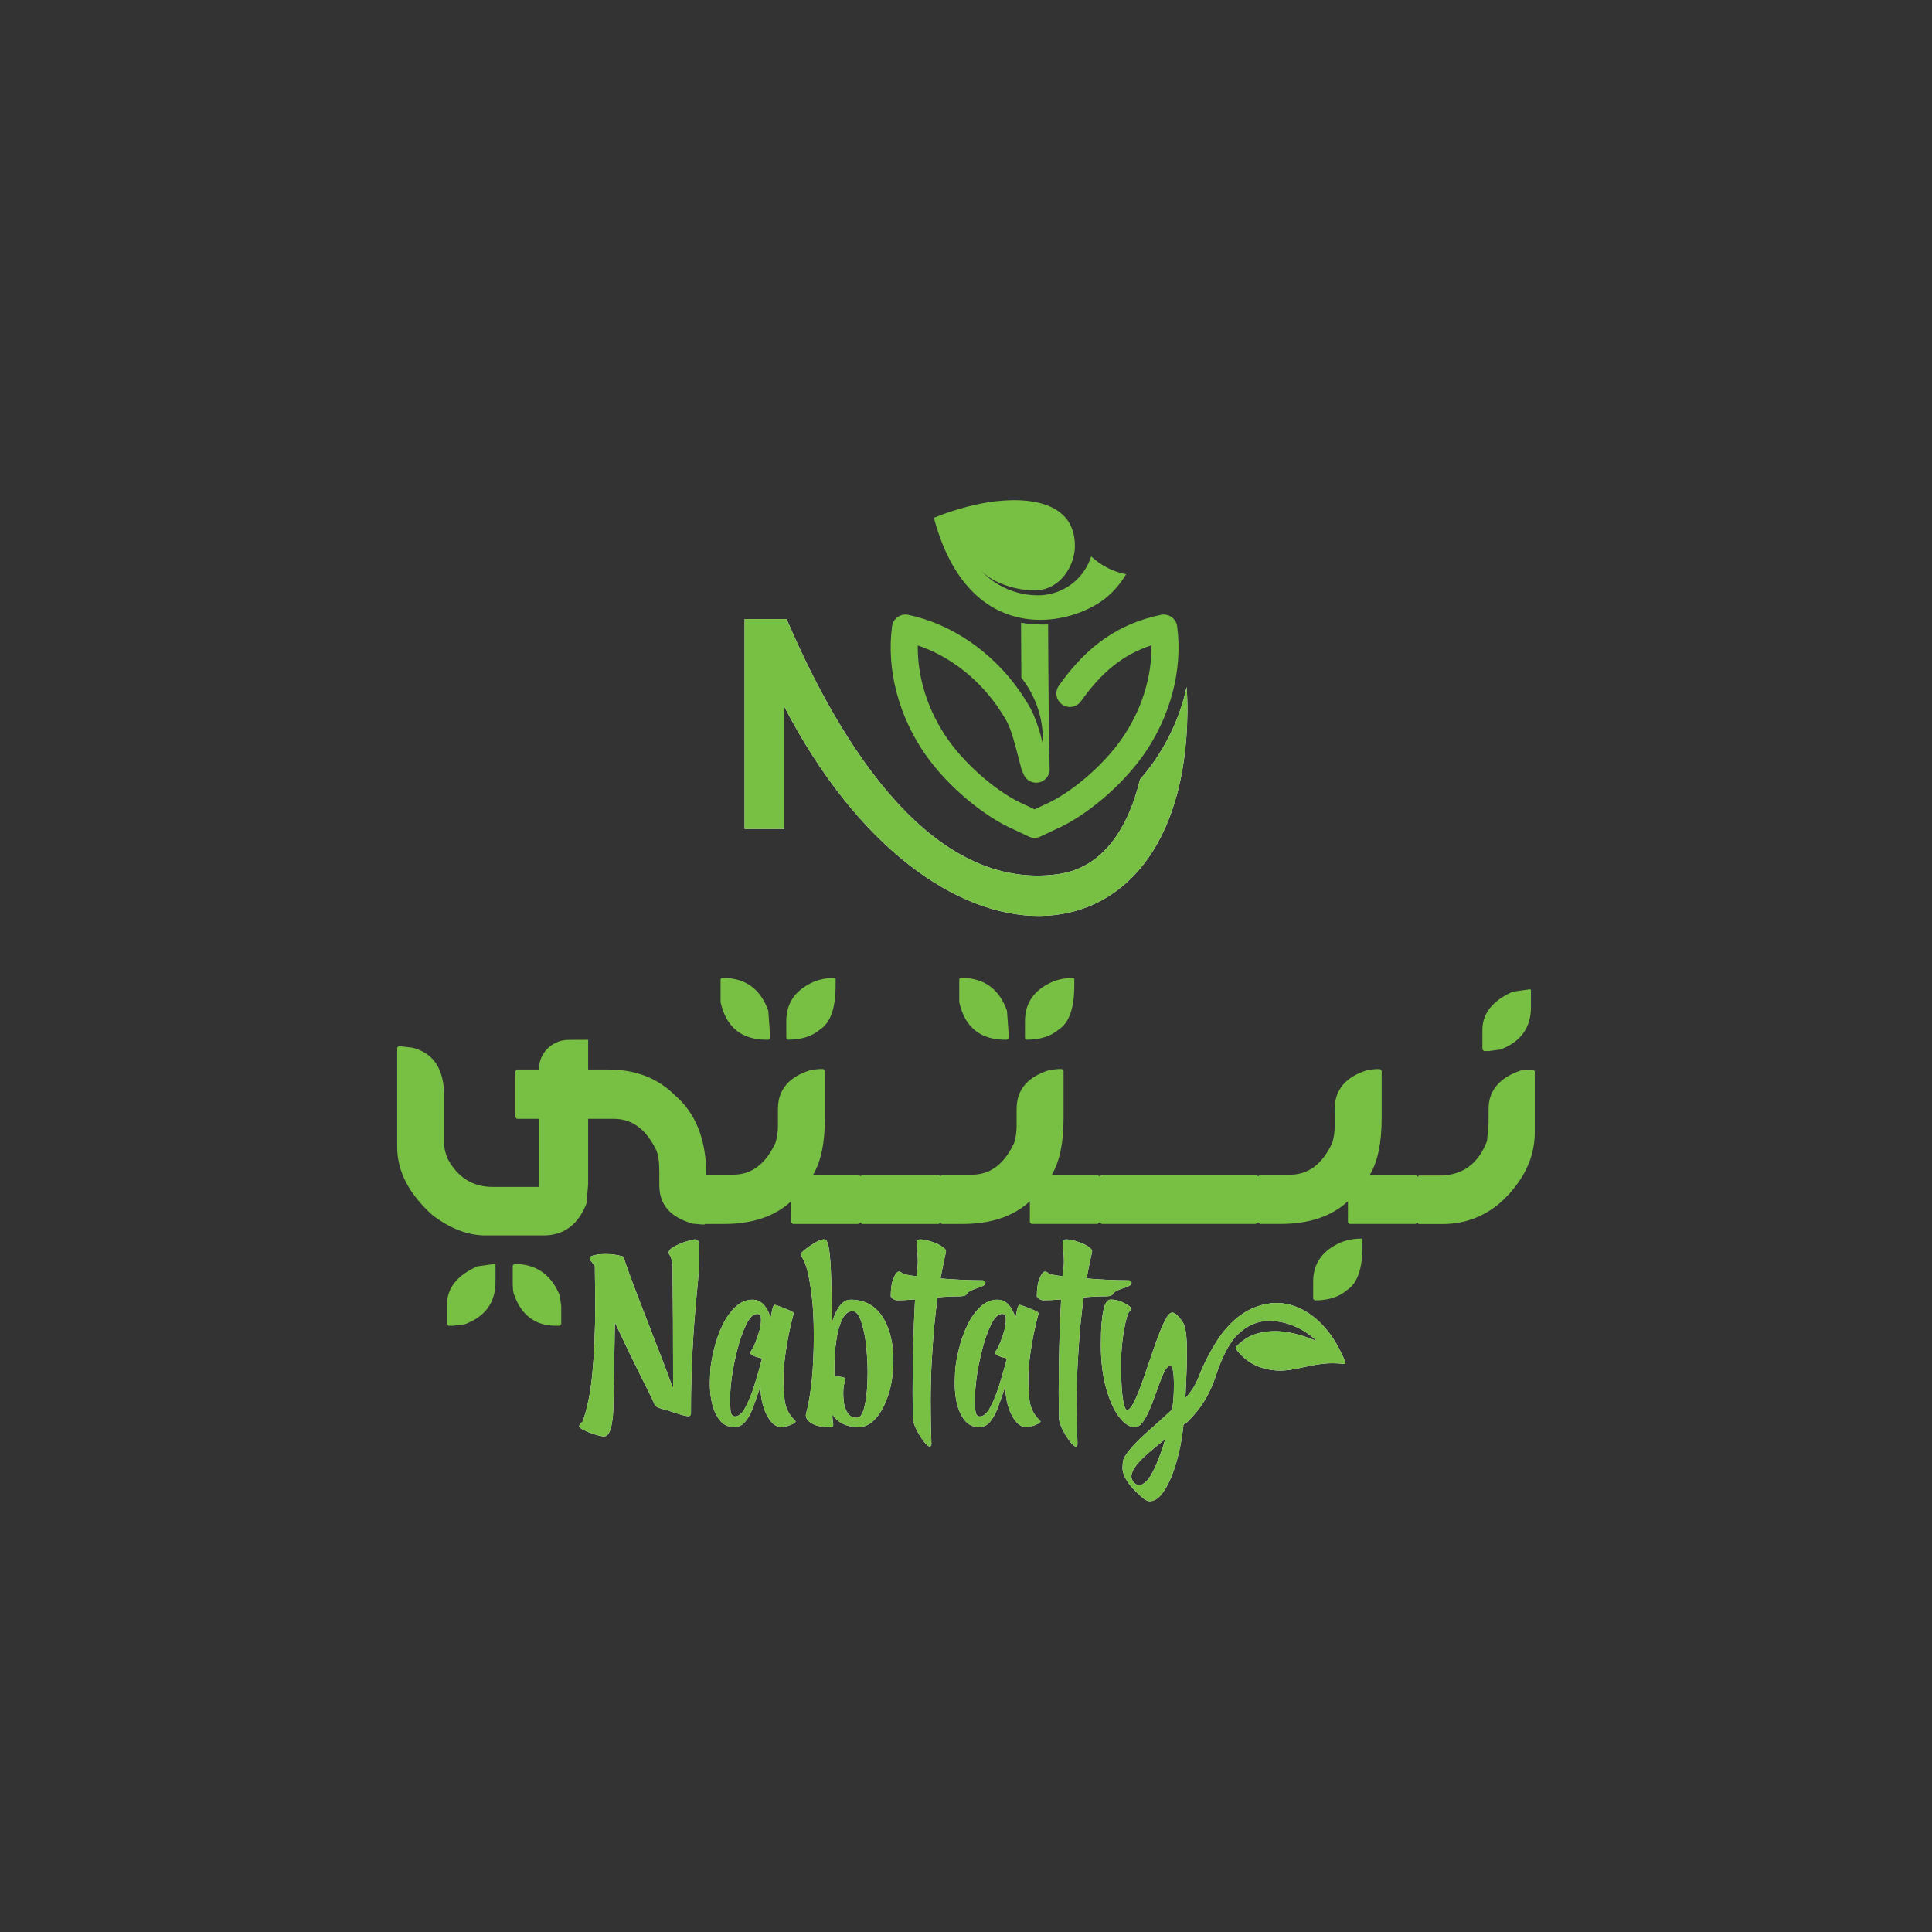 <?xml version="1.0" encoding="UTF-8"?>
<svg id="Layer_1" xmlns="http://www.w3.org/2000/svg" viewBox="0 0 1200 1200">
  <rect x="0" y="0" width="1200" height="1200" fill="#333333" stroke="none"/>
  <defs>
    <style>
      .cls-1 {
        fill: #fff;
      }

      .cls-2, .cls-3 {
        fill: #78c044;
      }

      .cls-3 {
        fill-rule: evenodd;
      }
    </style>
  </defs>
  <g>
    <g>
      <path class="cls-3" d="M699.43,356.69c-2.09,3.52-4.56,6.84-7.42,9.88-1.27,1.35-2.61,2.64-4.03,3.87-8.4,7.28-23,13.8-39.04,14.5-4.51.2-9.13-.07-13.76-.91-9.87-1.78-19.77-6.17-28.69-14.24-10.91-9.88-20.34-25.27-26.43-48.18,5.89-2.45,16.95-6.39,29.09-8.8,22.82-4.54,58.39-4.39,58.49,26.2.04,12.09-8.82,26.9-23.61,27.58-12.52.57-27.7-4.55-34.99-12.54.39.47,12.65,15.16,34.36,15.69.52.02,1.05.02,1.58.02,1.32,0,2.62-.09,3.91-.25,6.89-.84,13.18-3.72,18.15-7.89,5.27-4.42,8.7-9.95,10.71-16.04,6.04,5.67,13.56,9.53,21.68,11.11Z"/>
      <path class="cls-2" d="M709.9,469.37c-13.46,19.01-35.83,37.85-54.47,45.86l-9.24,4.38c-1.14.54-2.37.81-3.6.81s-2.46-.27-3.6-.81l-9.24-4.38c-18.64-8.02-41.01-26.85-54.47-45.86-17.06-24.11-24.79-53.4-21.21-80.36.31-2.32,1.57-4.4,3.47-5.75,1.91-1.35,4.3-1.85,6.59-1.37,26.62,5.58,51.67,22.61,68.74,46.72,2.56,3.62,4.95,7.4,7.1,11.24,1.41,2.53,2.69,5.62,3.85,8.96,1.25,3.24,2.3,6.62,3.07,10.11.23.84.46,1.68.67,2.51.3-3.5,1.1-22.28-13.18-40.53-.08-11.1-.15-22.69-.2-34.1,4.35.74,8.84,1.12,13.36,1.12,1.15,0,2.31-.02,3.46-.07.16,34.58.45,70.43.96,89.69.12,4.64-3.54,8.5-8.18,8.62-.08,0-.15,0-.22,0-3.78,0-7-2.51-8.04-5.99-.43-.67-.77-1.42-1-2.23-.57-2.03-1.2-4.47-1.86-7.06-1.93-7.53-4.57-17.85-7.35-22.83-1.86-3.32-3.92-6.59-6.14-9.73-12.6-17.79-30.13-31.06-49.11-37.43-.31,20.03,6.38,40.97,18.97,58.76,11.69,16.52,31.67,33.41,47.51,40.18.1.05.2.09.3.14l5.78,2.74,5.78-2.74c.1-.05.2-.09.3-.14,15.84-6.76,35.82-23.66,47.51-40.18,12.61-17.81,19.29-38.78,18.97-58.83-17.35,5.64-30.81,16.43-43.77,34.74-2.68,3.79-7.93,4.68-11.72,2-3.79-2.68-4.69-7.93-2-11.72,17.63-24.91,37.18-38.46,63.4-43.96,2.29-.48,4.68.01,6.58,1.37,1.91,1.35,3.17,3.44,3.48,5.75,3.59,26.96-4.14,56.26-21.21,80.36Z"/>
    </g>
    <g>
      <path class="cls-1" d="M737.5,443.03c-2.04,165.11-159.23,172.01-250.47-4.34v76.16h-24.54v-130.35h26.07c27.35,63.64,84.09,170.22,168.69,158.46,28.42-3.96,43.77-29.57,50.83-58.82,2.95-3.39,5.68-6.85,8.13-10.31,10.21-14.42,17.28-30.62,20.84-47.16.35,5.41.51,10.86.46,16.35Z"/>
      <path class="cls-2" d="M737.5,443.03c-2.04,165.11-159.23,172.01-250.47-4.34v76.16h-24.54v-130.35h26.07c27.35,63.64,84.09,170.22,168.69,158.46,28.42-3.96,43.77-29.57,50.83-58.82,2.95-3.39,5.68-6.85,8.13-10.31,10.21-14.42,17.28-30.62,20.84-47.16.35,5.41.51,10.86.46,16.35Z"/>
    </g>
  </g>
  <g>
    <g>
      <path class="cls-2" d="M296.6,786.51c-12.64,5.59-18.96,13.53-18.96,23.82v12.15l.97.97h2.91l7.29-.97c12.64-4.78,18.96-13.53,18.96-26.25v-10.69l-.49-.48-10.69,1.46Z"/>
      <path class="cls-2" d="M319.44,785.05l-.97.97v10.69c0,3.81.32,6.4.97,7.78,4.62,12.64,13.2,18.96,25.76,18.96h2.43l.97-.97v-11.18l-.97-6.8c-5.35-12.96-14.75-19.44-28.19-19.44Z"/>
      <path class="cls-2" d="M509.29,639.47c6.48-4.13,9.72-13.2,9.72-27.22v-4.37l-.49-.49c-4.78,0-9.16.81-13.12,2.43-11.34,5.02-17.01,13.12-17.01,24.3v10.69l.97.97c8.42,0,15.07-2.11,19.93-6.32Z"/>
      <path class="cls-2" d="M476.24,645.79h.97l.97-.97v-3.4l-.97-13.61c-4.86-13.61-14.26-20.41-28.19-20.41-.97,0-1.46.32-1.46.97v14.1c3.48,15.55,13.04,23.33,28.68,23.33Z"/>
      <path class="cls-2" d="M657.54,639.47c6.48-4.13,9.72-13.2,9.72-27.22v-4.37l-.49-.49c-4.78,0-9.16.81-13.12,2.43-11.34,5.02-17.01,13.12-17.01,24.3v10.69l.97.97c8.42,0,15.07-2.11,19.93-6.32Z"/>
      <path class="cls-2" d="M624.49,645.79h.97l.97-.97v-3.4l-.97-13.61c-4.86-13.61-14.26-20.41-28.19-20.41-.97,0-1.46.32-1.46.97v14.1c3.48,15.55,13.04,23.33,28.68,23.33Z"/>
      <path class="cls-2" d="M832.64,771.74c-11.34,5.02-17.01,13.12-17.01,24.3v10.69l.97.97c8.42,0,15.07-2.11,19.93-6.32,6.48-4.13,9.72-13.21,9.72-27.22v-4.37l-.49-.49c-4.78,0-9.16.81-13.12,2.43Z"/>
      <path class="cls-2" d="M924.64,652.84l7.29-.97c12.64-4.78,18.96-13.53,18.96-26.25v-10.69l-.49-.49-10.69,1.46c-12.64,5.59-18.96,13.53-18.96,23.82v12.15l.97.97h2.92Z"/>
      <path class="cls-2" d="M952.34,664.42h-1.95l-5.84.49c-13.31,4.54-19.97,12.5-19.97,23.86v8.76l-.97,11.2c-5.44,14.28-15.34,21.43-29.7,21.43h-12.66l-.97.97v-.52l-.97-.97h-28.43c4.86-8.18,7.29-19.85,7.29-35v-29.65l-.97-.97h-2.43l-4.86.48c-13.93,4.13-20.9,12.23-20.9,24.3v10.69c0,3.4-.49,6.8-1.46,10.21-6.08,13.28-14.83,19.93-26.25,19.93h-18.71l-.97.97h0s-1.69-1-1.69-1h-95.53l-1.69,1.01h0s-.97-.98-.97-.98h-28.43c4.86-8.18,7.29-19.85,7.29-35v-29.65l-.97-.97h-2.43l-4.86.48c-13.93,4.13-20.9,12.23-20.9,24.3v10.69c0,3.4-.49,6.8-1.46,10.21-6.08,13.28-14.83,19.93-26.25,19.93h-18.71l-.97.97v.07l-.85-1.01h-47.89l-.85,1.01v-.07l-.97-.97h-28.43c4.86-8.18,7.29-19.85,7.29-35v-29.65l-.97-.97h-2.43l-4.86.48c-13.93,4.13-20.9,12.23-20.9,24.3v10.69c0,3.4-.49,6.8-1.46,10.21-6.07,13.28-14.83,19.93-26.25,19.93h-16.79c-.06-21.8-6.54-38.22-19.43-49.26-10.69-10.69-24.47-16.04-41.32-16.04h-12.64v-18.47l-12.28.05c-10.14.04-18.35,8.28-18.35,18.42h-13.61l-.97.97v28.68l.97.97h13.61v42.29h-28.68c-12.15,0-21.39-5.67-27.71-17.01-1.62-3.56-2.43-6.97-2.43-10.21v-29.17c0-16.93-6.64-26.97-19.93-30.13l-8.26-.97-.97.97v61.73c0,15.07,7.29,29.16,21.87,42.28,11.1,8.43,22.12,12.64,33.05,12.64h35.97c12.64,0,21.55-6.64,26.73-19.93l.97-11.67v-40.83h16.04c11.26,0,20.01,6.48,26.25,19.44,1.3,2.67,1.94,7.21,1.94,13.61v8.26c0,12.07,6.97,20.01,20.9,23.82l5.35.49h1.94l.31-.31h11.61c17.74,0,31.67-4.7,41.8-14.1v13.12l.97.97h41.07l.97-.97v-.03l.85,1h47.89l.85-1v.03l.97.97h12.88c17.74,0,31.67-4.7,41.8-14.1v13.12l.97.97h41.07l.97-.97v-.03l1.69,1h95.53l1.69-1v.03l.97.97h12.88c17.74,0,31.67-4.7,41.8-14.1v13.12l.97.97h41.07l.97-.97v.08l.97.97h14.61c14.2,0,26.54-4.7,37-14.12,13.63-12.9,20.45-27.18,20.45-42.85v-37.98l-.98-.97Z"/>
    </g>
    <g>
      <g>
        <path class="cls-1" d="M431.63,769.8c-.76,0-2.47.4-5.13,1.22-2.67.81-5.19,1.87-7.58,3.15-2.39,1.29-3.59,2.6-3.59,3.94,0,.51.26,1.06.79,1.66.52.6,1.06,2.33,1.6,5.18.25,21.84.38,47.67.38,77.51-2.75-7.61-7.15-19.15-13.2-34.65-11.01-28.21-16.73-43.52-17.17-45.95,0-.9-.54-1.47-1.63-1.68-3.04-.83-6.39-1.25-10.05-1.25-2.42,0-4.56.2-6.41.6-2.29.43-3.42,1.08-3.42,1.95,0,.33.17.74.51,1.25.34.51.76,1.08,1.25,1.71.48.64.98,1.29,1.49,1.98l.06,6.36c.11,5.18.16,11.51.16,19.01,0,14.99-.59,28.84-1.79,41.55-1.08,11.41-3.04,21.15-5.86,29.22-.18.51-.56.95-1.14,1.31-.76.61-1.14,1.32-1.14,2.12,0,.61,1.03,1.41,3.09,2.39,2.06.98,4.33,1.86,6.82,2.63,2.47.78,4.32,1.17,5.51,1.17,2.31,0,3.95-2.73,4.89-8.2.43-2.36.71-4.89.82-7.61.22-5.36.45-17.36.7-36.01l.33-18.96c5.62,12.06,11.1,23.41,16.46,34.06,4.09,8.08,6.81,13.67,8.15,16.78.43,1.12,1.72,2,3.85,2.61,2.54.65,5.16,1.43,7.88,2.34,4.74,1.63,7.82,2.44,9.23,2.44.59,0,1.01-.2,1.28-.57.27-.38.4-.7.4-.95v-2.99c0-22.92,1.2-46.73,3.59-71.42,1.05-10.1,1.58-18.21,1.58-24.33l.05-2.78c0-1.52-.07-2.93-.22-4.23-.22-1.71-1.06-2.55-2.55-2.55Z"/>
        <path class="cls-1" d="M493.33,881.85c-.07,0-.11-.04-.11-.11-3.51-3.51-5.5-7.77-5.94-12.77-.46-5-.68-8.87-.68-11.62,0-5.07.4-10.43,1.19-16.07,1.23-8.76,2.88-16.95,4.95-24.56.11-.29.16-.54.16-.76,0-.14-.03-.3-.08-.48-.06-.18-.25-.4-.57-.65-.33-.25-1.3-.72-2.93-1.39-1.63-.67-3.3-1.33-5-1.98-1.7-.65-2.75-.98-3.15-.98-.61,0-1.18,1.28-1.68,3.85l-.82,4.29c-.54-1.84-1.29-3.64-2.25-5.37-.96-1.74-2.18-3.17-3.64-4.3-1.47-1.12-3.25-1.68-5.35-1.68-3.8,0-7.27,1.44-10.43,4.32-3.15,2.88-5.86,6.65-8.15,11.32-2.28,4.67-4.09,9.82-5.43,15.45-1.34,5.63-2.09,10.14-2.25,13.55-.17,3.41-.25,5.71-.25,6.9,0,10.35,2.01,18.08,6.03,23.19,2.28,2.94,5.32,4.4,9.12,4.4,2.61,0,4.8-1.03,6.57-3.07,1.78-2.05,3.32-4.68,4.62-7.9,1.19-2.96,2.89-7.78,5.1-14.45,0,6.88,1.29,12.84,3.88,17.87,2.59,5.03,5.58,7.55,8.99,7.55,1.16,0,2.43-.21,3.8-.63,1.37-.41,2.57-.9,3.59-1.44,1.01-.54,1.52-.99,1.52-1.36,0-.4-.27-.77-.82-1.14ZM468.6,860.31c-1.72,5.49-3.59,10.1-5.63,13.85-2.02,3.75-4.18,5.62-6.46,5.62-1.71,0-2.64-1.37-2.8-4.1-.17-2.73-.25-4.74-.25-6,0-9.09,1.48-19.48,4.45-31.17,1.59-6.31,3.46-11.62,5.62-15.94s4.39-6.49,6.71-6.49c1.48,0,2.26.56,2.34,1.68.07,1.12.11,1.9.11,2.34,0,3.15-1,7.28-2.99,12.39-1.01,2.75-1.87,4.61-2.55,5.57-.69.95-1.03,1.73-1.03,2.31,0,1.16,2.41,2.28,7.22,3.37-1.45,5.57-3.03,11.11-4.75,16.59Z"/>
        <path class="cls-1" d="M528.32,807.27c-1.96,0-3.68.7-5.16,2.1-1.48,1.39-2.77,3.21-3.85,5.46-1.08,2.24-2,4.71-2.72,7.38,0-14.23-.17-25.12-.51-32.67-.35-7.55-.85-12.73-1.5-15.56-.65-2.83-1.46-4.24-2.44-4.24-1.52,0-3.33.61-5.43,1.82-2.1,1.21-3.99,2.47-5.68,3.77-1.68,1.3-2.74,2.21-3.17,2.71-.18.22-.27.51-.27.87,0,.77.29,1.61.87,2.55,2.36,3.55,4.27,11.42,5.76,23.63.83,6.66,1.24,14.88,1.24,24.66,0,20.31-1.61,36.48-4.83,48.5-.07.22-.11.46-.11.71,0,2.31,1.66,4.25,5,5.81,2.24,1.09,5.72,1.63,10.43,1.63.76,0,1.21-.16,1.36-.46.14-.31.22-.67.22-1.06l-.11-1.03c-.22-1.31-.38-3.06-.49-5.27,3.59,5.21,9,7.82,16.24,7.82,3.62,0,6.87-1.44,9.75-4.32,2.88-2.89,5.29-6.67,7.22-11.38,1.93-4.71,3.21-9.3,3.83-13.77.61-4.48.93-8.39.93-11.76,0-8.47-1.36-15.87-4.08-22.21-4.56-10.46-12.05-15.7-22.48-15.7ZM536.9,873.87c-1.09,4.48-2.65,6.73-4.67,6.73-2.54,0-4.43-.95-5.68-2.85-1.25-1.9-2.03-3.96-2.34-6.17-.31-2.21-.46-4.14-.46-5.81,0-3.07.27-5.37.81-6.9.29-.87.44-1.55.44-2.06v-.11c0-.43-.19-.74-.55-.93-.4-.25-1.5-.51-3.31-.76-1.52-.22-2.49-.33-2.93-.33v-2.72c0-14.92,1.61-25.71,4.83-32.37,1.74-3.48,3.88-5.22,6.41-5.22,2.24,0,4.1,2.26,5.56,6.77,1.47,4.5,2.48,9.61,3.04,15.32.56,5.71.85,11.01.85,15.94,0,8.91-.67,16.06-2.01,21.46Z"/>
        <path class="cls-1" d="M600.66,803.53c.58-1.08,2.54-2.19,5.86-3.31,1.49-.43,2.78-.93,3.88-1.47,1.11-.54,1.66-1.25,1.66-2.12,0-.29-.17-.59-.51-.93-.35-.33-.87-.48-1.61-.48h-1.3c-6.73,0-14.9-.38-24.49-1.14,1.52-8.04,2.57-13.15,3.15-15.31.18-.83.28-1.41.28-1.74,0-.44-.25-.91-.76-1.42-1.53-1.48-3.66-2.73-6.41-3.75-3.59-1.37-6.48-2.06-8.69-2.06-1.41,0-2.19.33-2.34.98,0,.98.09,2.39.25,4.24.17,1.84.28,3.51.35,5,.07,1.48.11,2.59.11,3.31,0,1.41-.07,2.77-.22,4.07l-.49,5.32c-5.25-.65-8.2-1.23-8.85-1.74-.61-.76-1.36-1.14-2.23-1.14-1.19,0-2.46,1.81-3.8,5.43-.76,2.14-1.17,5.37-1.24,9.67,0,.55.42,1.13,1.27,1.74.85.61,1.87.93,3.07.93,3.08,0,6.67-.19,10.76-.55-1.02,18.76-1.53,38.02-1.53,57.8,0,10.86.14,16.86.43,17.98.51,1.95,1.42,4.14,2.72,6.54,1.3,2.41,2.69,4.53,4.16,6.36,1.46,1.83,2.63,2.74,3.5,2.74.14,0,.29-.1.43-.3.14-.2.25-.4.33-.63.07-.22.11-.4.11-.54-.33-9.09-.48-17.66-.48-25.74,0-9.81.25-18.88.76-27.21.87-15.29,2.06-28.03,3.59-38.24,4.71-.43,9.28-.65,13.74-.65,2.47,0,3.98-.55,4.56-1.63Z"/>
        <path class="cls-1" d="M645.41,881.85c-.07,0-.11-.04-.11-.11-3.51-3.51-5.5-7.77-5.94-12.77-.46-5-.68-8.87-.68-11.62,0-5.07.4-10.43,1.19-16.07,1.23-8.76,2.88-16.95,4.95-24.56.11-.29.16-.54.16-.76,0-.14-.02-.3-.08-.48-.05-.18-.25-.4-.57-.65-.33-.25-1.3-.72-2.93-1.39-1.63-.67-3.3-1.33-5-1.98-1.71-.65-2.75-.98-3.15-.98-.61,0-1.18,1.28-1.68,3.85l-.82,4.29c-.54-1.84-1.29-3.64-2.25-5.37-.96-1.74-2.18-3.17-3.64-4.3-1.46-1.12-3.25-1.68-5.35-1.68-3.8,0-7.27,1.44-10.43,4.32-3.15,2.88-5.86,6.65-8.14,11.32-2.29,4.67-4.09,9.82-5.44,15.45-1.34,5.63-2.09,10.14-2.25,13.55-.17,3.41-.25,5.71-.25,6.9,0,10.35,2.01,18.08,6.03,23.19,2.28,2.94,5.32,4.4,9.13,4.4,2.6,0,4.79-1.03,6.57-3.07,1.78-2.05,3.32-4.68,4.62-7.9,1.19-2.96,2.9-7.78,5.11-14.45,0,6.88,1.29,12.84,3.88,17.87,2.59,5.03,5.59,7.55,8.99,7.55,1.16,0,2.43-.21,3.8-.63,1.37-.41,2.57-.9,3.59-1.44,1.01-.54,1.52-.99,1.52-1.36,0-.4-.27-.77-.82-1.14ZM620.67,860.31c-1.72,5.49-3.59,10.1-5.62,13.85-2.03,3.75-4.19,5.62-6.46,5.62-1.71,0-2.64-1.37-2.8-4.1-.17-2.73-.25-4.74-.25-6,0-9.09,1.48-19.48,4.45-31.17,1.59-6.31,3.46-11.62,5.62-15.94,2.16-4.32,4.4-6.49,6.71-6.49,1.48,0,2.26.56,2.34,1.68.07,1.12.11,1.9.11,2.34,0,3.15-1,7.28-2.99,12.39-1.01,2.75-1.87,4.61-2.55,5.57-.69.95-1.03,1.73-1.03,2.31,0,1.16,2.41,2.28,7.22,3.37-1.45,5.57-3.03,11.11-4.75,16.59Z"/>
        <path class="cls-1" d="M691.42,803.53c.58-1.08,2.53-2.19,5.86-3.31,1.48-.43,2.78-.93,3.88-1.47,1.11-.54,1.66-1.25,1.66-2.12,0-.29-.17-.59-.51-.93-.35-.33-.88-.48-1.61-.48h-1.3c-6.74,0-14.9-.38-24.5-1.14,1.53-8.04,2.57-13.15,3.15-15.31.18-.83.27-1.41.27-1.74,0-.44-.25-.91-.76-1.42-1.52-1.48-3.66-2.73-6.41-3.75-3.59-1.37-6.49-2.06-8.69-2.06-1.41,0-2.19.33-2.34.98,0,.98.08,2.39.25,4.24.16,1.84.28,3.51.35,5,.07,1.48.11,2.59.11,3.31,0,1.41-.07,2.77-.22,4.07l-.49,5.32c-5.25-.65-8.2-1.23-8.85-1.74-.61-.76-1.36-1.14-2.23-1.14-1.2,0-2.47,1.81-3.8,5.43-.76,2.14-1.18,5.37-1.25,9.67,0,.55.43,1.13,1.28,1.74.85.61,1.87.93,3.07.93,3.08,0,6.66-.19,10.75-.55-1.01,18.76-1.52,38.02-1.52,57.8,0,10.86.14,16.86.43,17.98.51,1.95,1.41,4.14,2.72,6.54,1.3,2.41,2.69,4.53,4.15,6.36,1.47,1.83,2.64,2.74,3.51,2.74.14,0,.29-.1.43-.3.14-.2.25-.4.33-.63.07-.22.11-.4.11-.54-.33-9.09-.49-17.66-.49-25.74,0-9.81.25-18.88.77-27.21.87-15.29,2.06-28.03,3.58-38.24,4.71-.43,9.29-.65,13.75-.65,2.46,0,3.98-.55,4.56-1.63Z"/>
        <path class="cls-1" d="M767.13,836.74c.14.04.29.09.38.17-.09-.08-.24-.13-.38-.17Z"/>
        <path class="cls-1" d="M832.8,839.77c-2.01-4.17-4.37-8.15-7.19-11.84-5.05-6.59-11.03-12.08-18.69-15.5-6.5-2.9-13.26-3.88-20.32-2.5-10.26,1.99-18.35,7.51-25.07,15.29-2.25,2.6-4.27,5.37-6.07,8.29.3-.24.59-.33.86-.33-.27,0-.56.09-.86.33-3.05,4.82-5.76,9.81-8.1,14.95-1.01,2.18-1.94,4.4-2.81,6.65-.12.3-.23.6-.35.9-1.79,4.48-4.45,8.61-7.96,12.38l.43-8.69c.36-7.2.54-14.12.54-20.75,0-8.94-.83-14.83-2.5-17.66-2.75-4.01-4.96-6.02-6.62-6.02-1.3,0-2.74,1.52-4.32,4.56-1.58,3.04-3.22,6.9-4.92,11.57-1.7,4.67-3.41,9.57-5.13,14.71-1.72,5.14-3.39,9.94-5.03,14.4-1.63,4.45-3.17,8.1-4.64,10.94-1.47,2.84-2.8,4.27-3.99,4.27-.9,0-1.65-1.5-2.23-4.48-.58-2.99-.99-6.59-1.22-10.83-.24-4.24-.35-8.22-.35-11.95,0-7.82.6-15.1,1.79-21.83,1.23-7.03,2.43-11.1,3.59-12.23.76-.65,1.14-1.17,1.14-1.57,0-.43-.69-1.11-2.07-2.01-3.66-2.39-7.02-3.59-10.1-3.59l-.6-.06c-.33,0-.72.08-1.19.22-.47.15-1.02.66-1.66,1.53-.64.87-1.19,2.31-1.68,4.32-.48,2.01-.9,4.81-1.22,8.39-.33,3.59-.48,8.24-.48,13.96,0,9.92,1.06,18.71,3.17,26.37,2.12,7.66,4.79,13.65,8.04,17.98,3.24,4.32,6.51,6.49,9.81,6.49,1.84,0,3.55-1.11,5.13-3.34,1.58-2.23,3.06-5.03,4.45-8.4,1.4-3.37,2.71-6.83,3.94-10.37,1.48-4.35,2.93-8.1,4.35-11.24,1.41-3.15,2.82-4.73,4.24-4.73s2.23,3.95,2.23,11.84c0,6.08-.37,11.19-1.09,15.31-3.77,3.51-7.35,6.77-10.75,9.78-12.96,11.11-19.59,18.76-19.88,22.92l-.22,3.47c0,5.18,3.96,11.23,11.89,18.14,1.99,1.74,3.66,2.61,5,2.61,3.22,0,6.28-2.26,9.18-6.79,2.9-4.53,5.38-10.37,7.44-17.52,2.07-7.15,3.51-14.79,4.35-22.94.06-.62,1.47-1.15,1.94-1.43,9.42-9.27,14.52-17.95,18.67-30.57.4-1.27.82-2.53,1.29-3.77.08-.21.16-.42.24-.63,1.63-4.27,3.58-8.35,5.78-12.37.02-.05.04-.09.07-.14-.02.05-.04.1-.07.15.11-.17.22-.33.32-.49,1.42-2.17,2.83-4.32,4.65-6.2,6.18-6.38,13.57-9.83,22.62-9.23,6.77.45,12.97,2.57,18.81,5.97,2.42,1.41,4.66,3.05,6.75,4.88.48.42,1.01.8,1.36,1.5-2.13-.82-4.13-1.66-6.18-2.36-9.67-3.33-19.49-4.97-29.64-2.39-5.4,1.37-9.9,4.24-13.7,8.26-.19.2-.34.39-.41.59-.14.33-.09.68.27,1.15,6.21,8.3,14.63,12.38,24.83,13.13,6.17.46,12.1-.96,18.04-2.24,6.5-1.4,13.02-2.57,19.7-2.15,1.74.11,3.49.24,5.28.36-.43-2.72-1.73-5.06-2.86-7.42ZM717.87,910.31c-2.14,4.85-4.09,8.09-5.84,9.72-1.76,1.63-3.21,2.44-4.37,2.44-1.09,0-2.15-.48-3.21-1.47-1.16-1.23-1.74-2.57-1.74-4.01,0-3.22,2.9-7.5,8.69-12.82,3.69-3.33,7.82-6.75,12.39-10.27-1.81,6.08-3.79,11.55-5.92,16.41ZM758.33,834.03c-.25-.07-.48-.21-.73-.36.25.14.48.28.73.35.48.14.95.31,1.43.49-.48-.17-.95-.35-1.43-.48Z"/>
      </g>
      <g>
        <path class="cls-2" d="M431.63,769.8c-.76,0-2.47.4-5.13,1.22-2.67.81-5.19,1.87-7.58,3.15-2.39,1.29-3.59,2.6-3.59,3.94,0,.51.26,1.06.79,1.66.52.6,1.06,2.33,1.6,5.18.25,21.84.38,47.67.38,77.51-2.75-7.61-7.15-19.15-13.2-34.65-11.01-28.21-16.73-43.52-17.17-45.95,0-.9-.54-1.47-1.63-1.68-3.04-.83-6.39-1.25-10.05-1.25-2.42,0-4.56.2-6.41.6-2.29.43-3.42,1.08-3.42,1.95,0,.33.17.74.51,1.25.34.51.76,1.08,1.25,1.71.48.64.98,1.29,1.49,1.98l.06,6.36c.11,5.18.16,11.51.16,19.01,0,14.99-.59,28.84-1.79,41.55-1.08,11.41-3.04,21.15-5.86,29.22-.18.51-.56.95-1.14,1.31-.76.61-1.14,1.32-1.14,2.12,0,.61,1.03,1.41,3.09,2.39,2.06.98,4.33,1.86,6.82,2.63,2.47.78,4.32,1.17,5.51,1.17,2.31,0,3.95-2.73,4.89-8.2.43-2.36.71-4.89.82-7.61.22-5.36.45-17.36.7-36.01l.33-18.96c5.62,12.06,11.1,23.41,16.46,34.06,4.09,8.08,6.81,13.67,8.15,16.78.43,1.12,1.72,2,3.85,2.61,2.54.65,5.16,1.43,7.88,2.34,4.74,1.63,7.82,2.44,9.23,2.44.59,0,1.01-.2,1.28-.57.27-.38.4-.7.4-.95v-2.99c0-22.92,1.2-46.73,3.59-71.42,1.05-10.1,1.58-18.21,1.58-24.33l.05-2.78c0-1.52-.07-2.93-.22-4.23-.22-1.71-1.06-2.55-2.55-2.55Z"/>
        <path class="cls-2" d="M493.33,881.85c-.07,0-.11-.04-.11-.11-3.51-3.51-5.5-7.77-5.94-12.77-.46-5-.68-8.87-.68-11.62,0-5.07.4-10.43,1.19-16.07,1.23-8.76,2.88-16.95,4.95-24.56.11-.29.16-.54.16-.76,0-.14-.03-.3-.08-.48-.06-.18-.25-.4-.57-.65-.33-.25-1.3-.72-2.93-1.39-1.63-.67-3.3-1.33-5-1.98-1.7-.65-2.75-.98-3.15-.98-.61,0-1.18,1.28-1.68,3.85l-.82,4.29c-.54-1.84-1.29-3.64-2.25-5.37-.96-1.74-2.18-3.17-3.64-4.3-1.47-1.12-3.25-1.68-5.35-1.68-3.8,0-7.27,1.44-10.43,4.32-3.15,2.88-5.86,6.65-8.15,11.32-2.28,4.67-4.09,9.82-5.43,15.45-1.34,5.63-2.09,10.14-2.25,13.55-.17,3.41-.25,5.71-.25,6.9,0,10.35,2.01,18.08,6.03,23.19,2.28,2.94,5.32,4.4,9.12,4.4,2.61,0,4.8-1.03,6.57-3.07,1.78-2.05,3.32-4.68,4.62-7.9,1.19-2.96,2.89-7.78,5.1-14.45,0,6.88,1.29,12.84,3.88,17.87,2.59,5.03,5.58,7.55,8.99,7.55,1.16,0,2.43-.21,3.8-.63,1.37-.41,2.57-.9,3.59-1.44,1.01-.54,1.52-.99,1.52-1.36,0-.4-.27-.77-.82-1.14ZM468.6,860.31c-1.72,5.49-3.59,10.1-5.63,13.85-2.02,3.75-4.18,5.62-6.46,5.62-1.71,0-2.64-1.37-2.8-4.1-.17-2.73-.25-4.74-.25-6,0-9.09,1.48-19.48,4.45-31.17,1.59-6.31,3.46-11.62,5.62-15.94s4.39-6.49,6.71-6.49c1.48,0,2.26.56,2.34,1.68.07,1.12.11,1.9.11,2.34,0,3.15-1,7.28-2.99,12.39-1.01,2.75-1.87,4.61-2.55,5.57-.69.95-1.03,1.73-1.03,2.31,0,1.16,2.41,2.28,7.22,3.37-1.45,5.57-3.03,11.11-4.75,16.59Z"/>
        <path class="cls-2" d="M528.32,807.27c-1.96,0-3.68.7-5.16,2.1-1.48,1.39-2.77,3.21-3.85,5.46-1.08,2.24-2,4.71-2.72,7.38,0-14.23-.17-25.12-.51-32.67-.35-7.55-.85-12.73-1.5-15.56-.65-2.83-1.46-4.24-2.44-4.24-1.52,0-3.33.61-5.43,1.82-2.1,1.21-3.99,2.47-5.68,3.77-1.68,1.3-2.74,2.21-3.17,2.71-.18.22-.27.51-.27.87,0,.77.29,1.61.87,2.55,2.36,3.55,4.27,11.42,5.76,23.63.83,6.66,1.24,14.88,1.24,24.66,0,20.31-1.61,36.48-4.83,48.5-.07.22-.11.46-.11.71,0,2.31,1.66,4.25,5,5.81,2.24,1.09,5.72,1.63,10.43,1.63.76,0,1.21-.16,1.36-.46.14-.31.22-.67.22-1.06l-.11-1.03c-.22-1.31-.38-3.06-.49-5.27,3.59,5.21,9,7.82,16.24,7.82,3.62,0,6.87-1.44,9.75-4.32,2.88-2.89,5.29-6.67,7.22-11.38,1.93-4.71,3.21-9.3,3.83-13.77.61-4.48.93-8.39.93-11.76,0-8.47-1.36-15.87-4.08-22.21-4.56-10.46-12.05-15.7-22.48-15.7ZM536.9,873.87c-1.09,4.48-2.65,6.73-4.67,6.73-2.54,0-4.43-.95-5.68-2.85-1.25-1.9-2.03-3.96-2.34-6.17-.31-2.21-.46-4.14-.46-5.81,0-3.07.27-5.37.81-6.9.29-.87.44-1.55.44-2.06v-.11c0-.43-.19-.74-.55-.93-.4-.25-1.5-.51-3.31-.76-1.52-.22-2.49-.33-2.93-.33v-2.72c0-14.92,1.61-25.71,4.83-32.37,1.74-3.48,3.88-5.22,6.41-5.22,2.24,0,4.1,2.26,5.56,6.77,1.47,4.5,2.48,9.61,3.04,15.32.56,5.71.85,11.01.85,15.94,0,8.91-.67,16.06-2.01,21.46Z"/>
        <path class="cls-2" d="M600.66,803.53c.58-1.08,2.54-2.19,5.86-3.31,1.49-.43,2.78-.93,3.88-1.47,1.11-.54,1.66-1.25,1.66-2.12,0-.29-.17-.59-.51-.93-.35-.33-.87-.48-1.61-.48h-1.3c-6.73,0-14.9-.38-24.49-1.14,1.52-8.04,2.57-13.15,3.15-15.31.18-.83.28-1.41.28-1.74,0-.44-.25-.91-.76-1.42-1.53-1.48-3.66-2.73-6.41-3.75-3.59-1.37-6.48-2.06-8.69-2.06-1.41,0-2.19.33-2.34.98,0,.98.09,2.39.25,4.24.17,1.84.28,3.51.35,5,.07,1.48.11,2.59.11,3.31,0,1.41-.07,2.77-.22,4.07l-.49,5.32c-5.25-.65-8.2-1.23-8.85-1.74-.61-.76-1.36-1.14-2.23-1.14-1.19,0-2.46,1.81-3.8,5.43-.76,2.14-1.17,5.37-1.24,9.67,0,.55.42,1.13,1.27,1.74.85.61,1.87.93,3.07.93,3.08,0,6.67-.19,10.76-.55-1.02,18.76-1.53,38.02-1.53,57.8,0,10.86.14,16.86.43,17.98.51,1.95,1.42,4.14,2.72,6.54,1.3,2.41,2.69,4.53,4.16,6.36,1.46,1.83,2.63,2.74,3.5,2.74.14,0,.29-.1.43-.3.14-.2.25-.4.33-.63.07-.22.11-.4.11-.54-.33-9.09-.48-17.66-.48-25.74,0-9.81.25-18.88.76-27.21.87-15.29,2.06-28.03,3.59-38.24,4.71-.43,9.28-.65,13.74-.65,2.47,0,3.98-.55,4.56-1.63Z"/>
        <path class="cls-2" d="M645.41,881.85c-.07,0-.11-.04-.11-.11-3.51-3.51-5.5-7.77-5.94-12.77-.46-5-.68-8.87-.68-11.62,0-5.07.4-10.43,1.19-16.07,1.23-8.76,2.88-16.95,4.95-24.56.11-.29.16-.54.16-.76,0-.14-.02-.3-.08-.48-.05-.18-.25-.4-.57-.65-.33-.25-1.3-.72-2.93-1.39-1.63-.67-3.3-1.33-5-1.98-1.71-.65-2.75-.98-3.15-.98-.61,0-1.18,1.28-1.68,3.85l-.82,4.29c-.54-1.84-1.29-3.64-2.25-5.37-.96-1.74-2.18-3.17-3.64-4.3-1.46-1.12-3.25-1.68-5.35-1.68-3.8,0-7.27,1.44-10.43,4.32-3.15,2.88-5.86,6.65-8.14,11.32-2.29,4.67-4.09,9.82-5.44,15.45-1.34,5.63-2.09,10.14-2.25,13.55-.17,3.41-.25,5.71-.25,6.9,0,10.35,2.01,18.08,6.03,23.19,2.28,2.94,5.32,4.4,9.13,4.4,2.6,0,4.79-1.03,6.57-3.07,1.78-2.05,3.32-4.68,4.62-7.9,1.19-2.96,2.9-7.78,5.11-14.45,0,6.88,1.29,12.84,3.88,17.87,2.59,5.03,5.59,7.55,8.99,7.55,1.16,0,2.43-.21,3.8-.63,1.37-.41,2.57-.9,3.59-1.44,1.01-.54,1.52-.99,1.52-1.36,0-.4-.27-.77-.82-1.14ZM620.67,860.31c-1.72,5.49-3.59,10.1-5.62,13.85-2.03,3.75-4.19,5.62-6.46,5.62-1.71,0-2.64-1.37-2.8-4.1-.17-2.73-.25-4.74-.25-6,0-9.09,1.48-19.48,4.45-31.17,1.59-6.31,3.46-11.62,5.62-15.94,2.16-4.32,4.4-6.49,6.71-6.49,1.48,0,2.26.56,2.34,1.68.07,1.12.11,1.9.11,2.34,0,3.15-1,7.28-2.99,12.39-1.01,2.75-1.87,4.61-2.55,5.57-.69.95-1.03,1.73-1.03,2.31,0,1.16,2.41,2.28,7.22,3.37-1.45,5.57-3.03,11.11-4.75,16.59Z"/>
        <path class="cls-2" d="M691.42,803.53c.58-1.08,2.53-2.19,5.86-3.31,1.48-.43,2.78-.93,3.88-1.47,1.11-.54,1.66-1.25,1.66-2.12,0-.29-.17-.59-.51-.93-.35-.33-.88-.48-1.61-.48h-1.3c-6.74,0-14.9-.38-24.5-1.14,1.53-8.04,2.57-13.15,3.15-15.31.18-.83.27-1.41.27-1.74,0-.44-.25-.91-.76-1.42-1.52-1.48-3.66-2.73-6.41-3.75-3.59-1.37-6.49-2.06-8.69-2.06-1.41,0-2.19.33-2.34.98,0,.98.08,2.39.25,4.24.16,1.84.28,3.51.35,5,.07,1.48.11,2.59.11,3.31,0,1.41-.07,2.77-.22,4.07l-.49,5.32c-5.25-.65-8.2-1.23-8.85-1.74-.61-.76-1.36-1.14-2.23-1.14-1.2,0-2.47,1.81-3.8,5.43-.76,2.14-1.18,5.37-1.25,9.67,0,.55.43,1.13,1.28,1.74.85.61,1.87.93,3.07.93,3.08,0,6.66-.19,10.75-.55-1.01,18.76-1.52,38.02-1.52,57.8,0,10.86.14,16.86.43,17.98.51,1.95,1.41,4.14,2.72,6.54,1.3,2.41,2.69,4.53,4.15,6.36,1.47,1.83,2.64,2.74,3.51,2.74.14,0,.29-.1.43-.3.14-.2.25-.4.33-.63.07-.22.11-.4.11-.54-.33-9.09-.49-17.66-.49-25.74,0-9.81.25-18.88.77-27.21.87-15.29,2.06-28.03,3.58-38.24,4.71-.43,9.29-.65,13.75-.65,2.46,0,3.98-.55,4.56-1.63Z"/>
        <path class="cls-2" d="M767.13,836.74c.14.04.29.09.38.17-.09-.08-.24-.13-.38-.17Z"/>
        <path class="cls-2" d="M832.8,839.77c-2.01-4.17-4.37-8.15-7.19-11.84-5.05-6.59-11.03-12.08-18.69-15.5-6.5-2.9-13.26-3.88-20.32-2.5-10.26,1.99-18.35,7.51-25.07,15.29-2.25,2.6-4.27,5.37-6.07,8.29.3-.24.59-.33.86-.33-.27,0-.56.09-.86.33-3.05,4.82-5.76,9.81-8.1,14.95-1.01,2.18-1.94,4.4-2.81,6.65-.12.3-.23.6-.35.9-1.79,4.48-4.45,8.61-7.96,12.38l.43-8.69c.36-7.2.54-14.12.54-20.75,0-8.94-.83-14.83-2.5-17.66-2.75-4.01-4.96-6.02-6.62-6.02-1.3,0-2.74,1.52-4.32,4.56-1.58,3.04-3.22,6.9-4.92,11.57-1.7,4.67-3.41,9.57-5.13,14.71-1.72,5.14-3.39,9.94-5.03,14.4-1.63,4.45-3.17,8.1-4.64,10.94-1.47,2.84-2.8,4.27-3.99,4.27-.9,0-1.65-1.5-2.23-4.48-.58-2.99-.99-6.59-1.22-10.83-.24-4.24-.35-8.22-.35-11.95,0-7.82.6-15.1,1.79-21.83,1.23-7.03,2.43-11.1,3.59-12.23.76-.65,1.14-1.17,1.14-1.57,0-.43-.69-1.11-2.07-2.01-3.66-2.39-7.02-3.59-10.1-3.59l-.6-.06c-.33,0-.72.08-1.19.22-.47.15-1.02.66-1.66,1.53-.64.87-1.19,2.31-1.68,4.32-.48,2.01-.9,4.81-1.22,8.39-.33,3.59-.48,8.24-.48,13.96,0,9.92,1.06,18.71,3.17,26.37,2.12,7.66,4.79,13.65,8.04,17.98,3.24,4.32,6.51,6.49,9.81,6.49,1.84,0,3.55-1.11,5.13-3.34,1.58-2.23,3.06-5.03,4.45-8.4,1.4-3.37,2.71-6.83,3.94-10.37,1.48-4.35,2.93-8.1,4.35-11.24,1.41-3.15,2.82-4.73,4.24-4.73s2.23,3.95,2.23,11.84c0,6.08-.37,11.19-1.09,15.31-3.77,3.51-7.35,6.77-10.75,9.78-12.96,11.11-19.59,18.76-19.88,22.92l-.22,3.47c0,5.18,3.96,11.23,11.89,18.14,1.99,1.74,3.66,2.61,5,2.61,3.22,0,6.28-2.26,9.18-6.79,2.9-4.53,5.38-10.37,7.44-17.52,2.07-7.15,3.51-14.79,4.35-22.94.06-.62,1.47-1.15,1.94-1.43,9.42-9.27,14.52-17.95,18.67-30.57.4-1.27.82-2.53,1.29-3.77.08-.21.16-.42.24-.63,1.63-4.27,3.58-8.35,5.78-12.37.02-.05.04-.09.07-.14-.02.05-.04.1-.07.15.11-.17.22-.33.32-.49,1.42-2.17,2.83-4.32,4.65-6.2,6.18-6.38,13.57-9.83,22.62-9.23,6.77.45,12.97,2.57,18.81,5.97,2.42,1.41,4.66,3.05,6.75,4.88.48.42,1.01.8,1.36,1.5-2.13-.82-4.13-1.66-6.18-2.36-9.67-3.33-19.49-4.97-29.64-2.39-5.4,1.37-9.9,4.24-13.7,8.26-.19.2-.34.39-.41.59-.14.33-.09.68.27,1.15,6.21,8.3,14.63,12.38,24.83,13.13,6.17.46,12.1-.96,18.04-2.24,6.5-1.4,13.02-2.57,19.7-2.15,1.74.11,3.49.24,5.28.36-.43-2.72-1.73-5.06-2.86-7.42ZM717.87,910.31c-2.14,4.85-4.09,8.09-5.84,9.72-1.76,1.63-3.21,2.44-4.37,2.44-1.09,0-2.15-.48-3.21-1.47-1.16-1.23-1.74-2.57-1.74-4.01,0-3.22,2.9-7.5,8.69-12.82,3.69-3.33,7.82-6.75,12.39-10.27-1.81,6.08-3.79,11.55-5.92,16.41ZM758.33,834.03c-.25-.07-.48-.21-.73-.36.25.14.48.28.73.35.48.14.95.31,1.43.49-.48-.17-.95-.35-1.43-.48Z"/>
      </g>
    </g>
  </g>
</svg>
